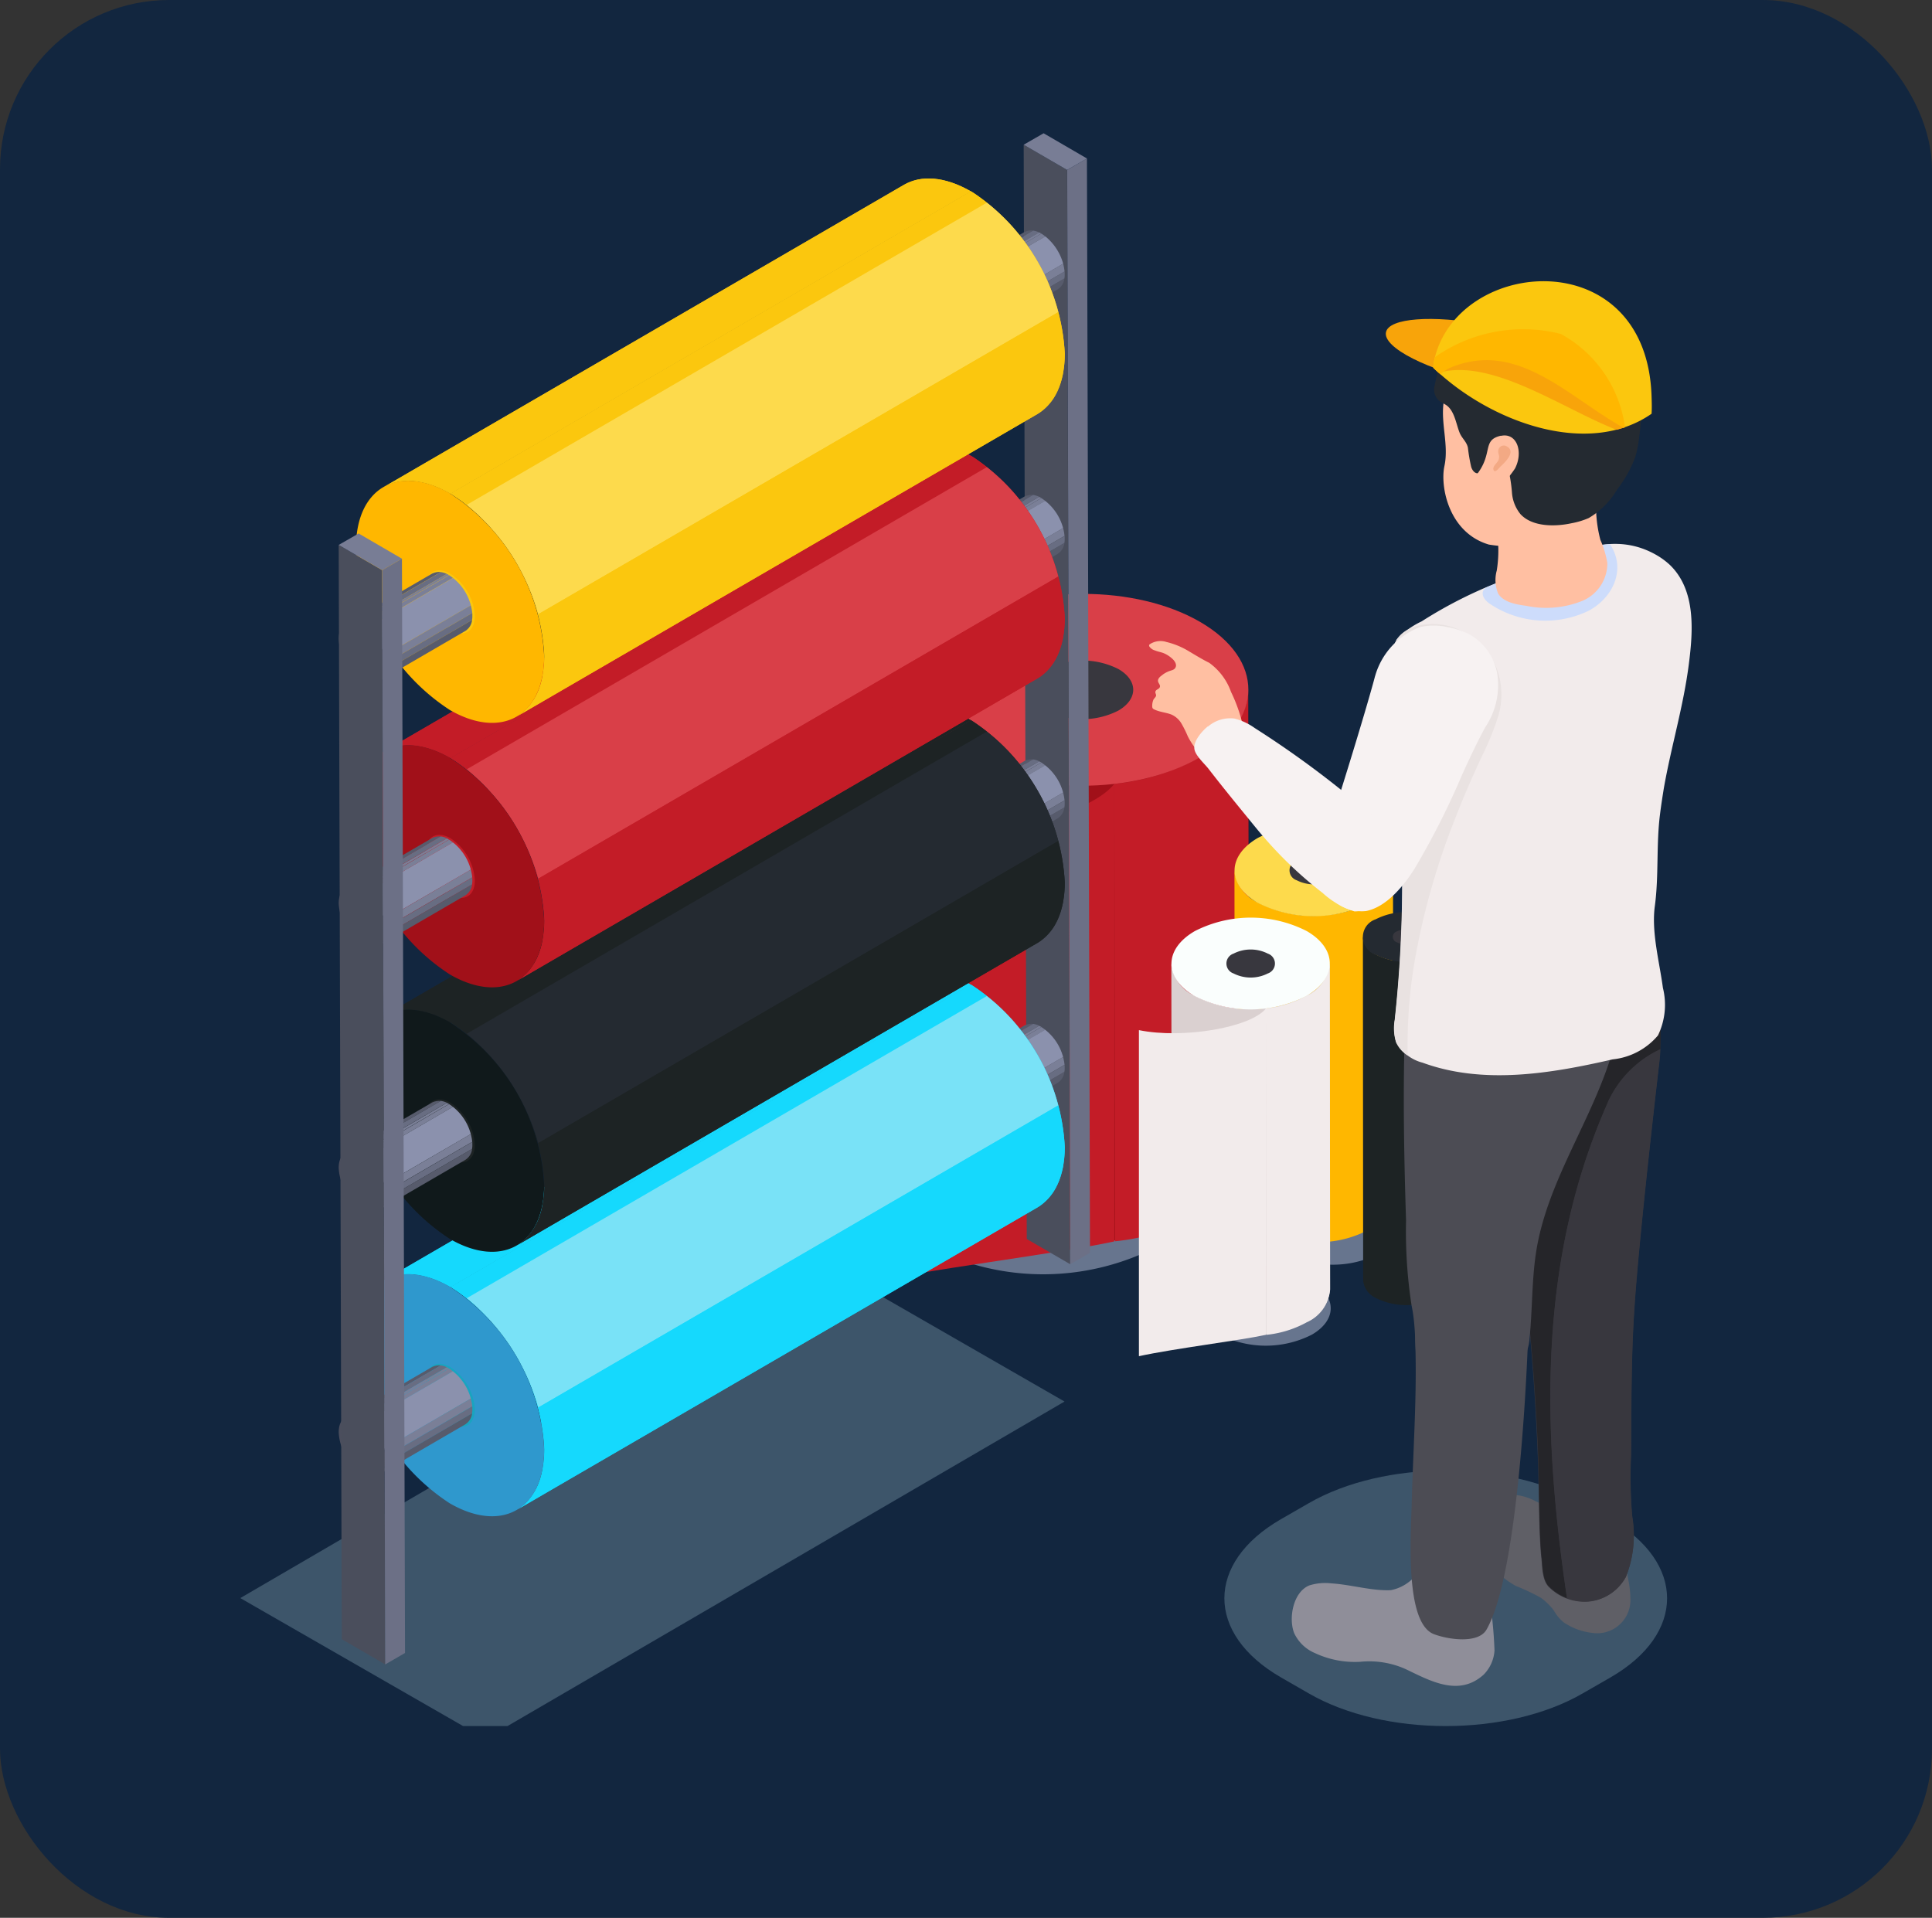 <svg xmlns="http://www.w3.org/2000/svg" xmlns:xlink="http://www.w3.org/1999/xlink" width="137" height="136" viewBox="0 0 137 136">
  <rect x="0" y="0" width="137" height="136" fill="#333333" stroke="none"/>
  <defs>
    <clipPath id="clip-path">
      <path id="Trazado_726709" data-name="Trazado 726709" d="M440.11,76.052l6.152-3.578a1.193,1.193,0,0,1,1.187.113L441.3,76.165A1.172,1.172,0,0,0,440.11,76.052Z" transform="translate(-440.11 -72.363)" fill="none"/>
    </clipPath>
    <clipPath id="clip-path-2">
      <path id="Trazado_726715" data-name="Trazado 726715" d="M445.532,76.575l-6.152,3.578a1.165,1.165,0,0,0,.489-1.065,3.672,3.672,0,0,0-1.658-2.88l6.152-3.578a3.662,3.662,0,0,1,1.658,2.88A1.147,1.147,0,0,1,445.532,76.575Z" transform="translate(-438.21 -72.63)" fill="none"/>
    </clipPath>
    <clipPath id="clip-path-3">
      <path id="Trazado_726721" data-name="Trazado 726721" d="M445.84,90.036l36.906-21.442c1.213-.707,2.9-.6,4.747.463L450.587,90.5C448.729,89.425,447.053,89.329,445.84,90.036Z" transform="translate(-445.84 -68.144)" fill="#15d9fd"/>
    </clipPath>
    <clipPath id="clip-path-4">
      <path id="Trazado_726728" data-name="Trazado 726728" d="M479.819,84.984l-36.906,21.442c1.2-.7,1.937-2.173,1.946-4.285a14.677,14.677,0,0,0-6.65-11.519L475.116,69.18a14.631,14.631,0,0,1,6.65,11.519c0,2.1-.75,3.587-1.946,4.285Z" transform="translate(-438.21 -69.18)" fill="#15d9fd"/>
    </clipPath>
    <clipPath id="clip-path-5">
      <path id="Trazado_726734" data-name="Trazado 726734" d="M488.24,103.8l6.152-3.578a1.193,1.193,0,0,1,1.187.113l-6.152,3.578A1.172,1.172,0,0,0,488.24,103.8Z" transform="translate(-488.24 -100.113)" fill="none"/>
    </clipPath>
    <clipPath id="clip-path-6">
      <path id="Trazado_726740" data-name="Trazado 726740" d="M493.662,104.325l-6.152,3.578a1.165,1.165,0,0,0,.489-1.065,3.672,3.672,0,0,0-1.658-2.88l6.152-3.578a3.662,3.662,0,0,1,1.658,2.88A1.147,1.147,0,0,1,493.662,104.325Z" transform="translate(-486.34 -100.38)" fill="none"/>
    </clipPath>
    <clipPath id="clip-path-7">
      <path id="Trazado_726745" data-name="Trazado 726745" d="M440.11,54.562l6.152-3.578a1.193,1.193,0,0,1,1.187.113L441.3,54.675A1.172,1.172,0,0,0,440.11,54.562Z" transform="translate(-440.11 -50.873)" fill="none"/>
    </clipPath>
    <clipPath id="clip-path-8">
      <path id="Trazado_726751" data-name="Trazado 726751" d="M445.532,55.085l-6.152,3.578a1.165,1.165,0,0,0,.489-1.065,3.672,3.672,0,0,0-1.658-2.88l6.152-3.578a3.662,3.662,0,0,1,1.658,2.88A1.147,1.147,0,0,1,445.532,55.085Z" transform="translate(-438.21 -51.14)" fill="none"/>
    </clipPath>
    <clipPath id="clip-path-9">
      <path id="Trazado_726757" data-name="Trazado 726757" d="M445.84,68.546,482.746,47.1c1.213-.707,2.9-.6,4.747.463L450.587,69.009C448.729,67.935,447.053,67.839,445.84,68.546Z" transform="translate(-445.84 -46.654)" fill="#1d2324"/>
    </clipPath>
    <clipPath id="clip-path-10">
      <path id="Trazado_726764" data-name="Trazado 726764" d="M479.819,63.494,442.914,84.936c1.2-.7,1.937-2.173,1.946-4.285a14.677,14.677,0,0,0-6.65-11.519L475.116,47.69a14.631,14.631,0,0,1,6.65,11.519c0,2.1-.75,3.587-1.946,4.285Z" transform="translate(-438.21 -47.69)" fill="#1d2324"/>
    </clipPath>
    <clipPath id="clip-path-11">
      <path id="Trazado_726770" data-name="Trazado 726770" d="M488.24,82.312l6.152-3.578a1.193,1.193,0,0,1,1.187.113l-6.152,3.578A1.172,1.172,0,0,0,488.24,82.312Z" transform="translate(-488.24 -78.623)" fill="none"/>
    </clipPath>
    <clipPath id="clip-path-12">
      <path id="Trazado_726776" data-name="Trazado 726776" d="M493.662,82.835l-6.152,3.578A1.165,1.165,0,0,0,488,85.348a3.672,3.672,0,0,0-1.658-2.88l6.152-3.578a3.662,3.662,0,0,1,1.658,2.88A1.147,1.147,0,0,1,493.662,82.835Z" transform="translate(-486.34 -78.89)" fill="none"/>
    </clipPath>
    <clipPath id="clip-path-13">
      <path id="Trazado_726781" data-name="Trazado 726781" d="M440.11,33.072l6.152-3.578a1.193,1.193,0,0,1,1.187.113L441.3,33.185a1.172,1.172,0,0,0-1.187-.113Z" transform="translate(-440.11 -29.383)" fill="none"/>
    </clipPath>
    <clipPath id="clip-path-14">
      <path id="Trazado_726787" data-name="Trazado 726787" d="M445.532,33.595l-6.152,3.578a1.165,1.165,0,0,0,.489-1.065,3.672,3.672,0,0,0-1.658-2.88l6.152-3.578a3.662,3.662,0,0,1,1.658,2.88A1.147,1.147,0,0,1,445.532,33.595Z" transform="translate(-438.21 -29.65)" fill="none"/>
    </clipPath>
    <clipPath id="clip-path-15">
      <path id="Trazado_726793" data-name="Trazado 726793" d="M445.84,47.056l36.906-21.442c1.213-.707,2.9-.6,4.747.463L450.587,47.519C448.729,46.445,447.053,46.349,445.84,47.056Z" transform="translate(-445.84 -25.164)" fill="#c31c27"/>
    </clipPath>
    <clipPath id="clip-path-16">
      <path id="Trazado_726800" data-name="Trazado 726800" d="M479.819,42,442.914,63.446c1.2-.7,1.937-2.173,1.946-4.285a14.677,14.677,0,0,0-6.65-11.519L475.116,26.2a14.631,14.631,0,0,1,6.65,11.519c0,2.1-.75,3.587-1.946,4.285Z" transform="translate(-438.21 -26.2)" fill="#c31c27"/>
    </clipPath>
    <clipPath id="clip-path-17">
      <path id="Trazado_726806" data-name="Trazado 726806" d="M488.24,60.822l6.152-3.578a1.193,1.193,0,0,1,1.187.113l-6.152,3.578A1.172,1.172,0,0,0,488.24,60.822Z" transform="translate(-488.24 -57.133)" fill="none"/>
    </clipPath>
    <clipPath id="clip-path-18">
      <path id="Trazado_726812" data-name="Trazado 726812" d="M493.662,61.345l-6.152,3.578A1.165,1.165,0,0,0,488,63.858a3.672,3.672,0,0,0-1.658-2.88l6.152-3.578a3.662,3.662,0,0,1,1.658,2.88A1.147,1.147,0,0,1,493.662,61.345Z" transform="translate(-486.34 -57.4)" fill="none"/>
    </clipPath>
    <clipPath id="clip-path-19">
      <path id="Trazado_726817" data-name="Trazado 726817" d="M440.11,11.582,446.262,8a1.193,1.193,0,0,1,1.187.113L441.3,11.7A1.172,1.172,0,0,0,440.11,11.582Z" transform="translate(-440.11 -7.893)" fill="none"/>
    </clipPath>
    <clipPath id="clip-path-20">
      <path id="Trazado_726823" data-name="Trazado 726823" d="M445.532,12.1l-6.152,3.578a1.165,1.165,0,0,0,.489-1.065,3.672,3.672,0,0,0-1.658-2.88l6.152-3.578a3.662,3.662,0,0,1,1.658,2.88A1.147,1.147,0,0,1,445.532,12.1Z" transform="translate(-438.21 -8.16)" fill="none"/>
    </clipPath>
    <clipPath id="clip-path-21">
      <path id="Trazado_726829" data-name="Trazado 726829" d="M445.84,25.566,482.746,4.124c1.213-.707,2.9-.6,4.747.463L450.587,26.029C448.729,24.955,447.053,24.859,445.84,25.566Z" transform="translate(-445.84 -3.674)" fill="#fbc70e"/>
    </clipPath>
    <clipPath id="clip-path-22">
      <path id="Trazado_726836" data-name="Trazado 726836" d="M479.819,20.514,442.914,41.956c1.2-.7,1.937-2.173,1.946-4.285a14.677,14.677,0,0,0-6.65-11.519L475.116,4.71a14.631,14.631,0,0,1,6.65,11.519C481.766,18.333,481.015,19.816,479.819,20.514Z" transform="translate(-438.21 -4.71)" fill="#fbc70e"/>
    </clipPath>
    <clipPath id="clip-path-23">
      <path id="Trazado_726842" data-name="Trazado 726842" d="M488.24,39.332l6.152-3.578a1.193,1.193,0,0,1,1.187.113l-6.152,3.578A1.172,1.172,0,0,0,488.24,39.332Z" transform="translate(-488.24 -35.643)" fill="none"/>
    </clipPath>
    <clipPath id="clip-path-24">
      <path id="Trazado_726848" data-name="Trazado 726848" d="M493.662,39.855l-6.152,3.578A1.165,1.165,0,0,0,488,42.368a3.672,3.672,0,0,0-1.658-2.88l6.152-3.578a3.662,3.662,0,0,1,1.658,2.88A1.147,1.147,0,0,1,493.662,39.855Z" transform="translate(-486.34 -35.91)" fill="none"/>
    </clipPath>
  </defs>
  <g id="Grupo_1023220" data-name="Grupo 1023220" transform="translate(2450.273 10799)">
    <g id="Grupo_1013832" data-name="Grupo 1013832" transform="translate(-3418.273 -12057)">
      <g id="Grupo_958245" data-name="Grupo 958245">
        <rect id="Rectángulo_340365" data-name="Rectángulo 340365" width="137" height="136" rx="12" transform="translate(968 1258)" fill="#12263f"/>
      </g>
    </g>
    <g id="Grupo_1014090" data-name="Grupo 1014090" transform="translate(-3575 -12108)">
      <g id="Grupo_1013905" data-name="Grupo 1013905" transform="translate(1184.924 1351.115)">
        <path id="Trazado_727147" data-name="Trazado 727147" d="M330.569,153.571c-4.409,2.548-4.409,6.676,0,9.215a17.63,17.63,0,0,0,15.966,0c4.409-2.548,4.409-6.676,0-9.215A17.63,17.63,0,0,0,330.569,153.571Z" transform="translate(-324.779 -116.447)" fill="#bcc5df" opacity="0.5"/>
        <g id="Grupo_1011266" data-name="Grupo 1011266" transform="translate(0 0)">
          <g id="Grupo_1011265" data-name="Grupo 1011265" transform="translate(4.823)">
            <path id="Trazado_727148" data-name="Trazado 727148" d="M323.27,117.266l.05,32.436c0,1.729,1.142,3.458,3.416,4.773,4.575,2.655,12,2.655,16.611,0,2.316-1.34,3.474-3.094,3.466-4.848l-.05-32.428c0,1.745-1.158,3.5-3.466,4.831a15.594,15.594,0,0,1-5.815,1.836c-.116.017-.24.025-.356.041a17.784,17.784,0,0,1-10.431-1.878c-2.275-1.324-3.408-3.044-3.416-4.781Z" transform="translate(-323.27 -110.493)" fill="#a11019"/>
            <g id="Grupo_1011264" data-name="Grupo 1011264" transform="translate(0.001)">
              <g id="Grupo_1011263" data-name="Grupo 1011263" transform="translate(13.996 6.765)">
                <path id="Trazado_727149" data-name="Trazado 727149" d="M323.28,123.979l.05,32.436a15.872,15.872,0,0,0,6.022-1.861c2.316-1.34,3.474-3.094,3.466-4.848l-.05-32.436c0,1.754-1.15,3.507-3.466,4.848a15.63,15.63,0,0,1-6.022,1.861Z" transform="translate(-323.28 -117.27)" fill="#c31c27"/>
              </g>
              <path id="Trazado_727150" data-name="Trazado 727150" d="M326.8,111.084c-4.6,2.655-4.624,6.965-.05,9.621s12,2.655,16.611,0,4.624-6.965.058-9.621-12-2.655-16.611,0Z" transform="translate(-323.33 -109.092)" fill="#d93f48"/>
              <path id="Trazado_727151" data-name="Trazado 727151" d="M334.249,115.413c-1.406.811-1.415,2.134-.017,2.945a5.608,5.608,0,0,0,5.079,0c1.406-.811,1.415-2.134.017-2.945A5.608,5.608,0,0,0,334.249,115.413Z" transform="translate(-325.034 -110.079)" fill="#38373e"/>
            </g>
          </g>
          <path id="Trazado_727152" data-name="Trazado 727152" d="M353.63,125.38v32.444c-3.863.852-13.476,2.018-18.82,3.16V128.573c6.527,1.34,16.561-.372,18.82-3.193Z" transform="translate(-334.81 -111.906)" fill="#c31c27"/>
        </g>
        <g id="Grupo_1011277" data-name="Grupo 1011277" transform="translate(20.565 16.348)">
          <path id="Trazado_727153" data-name="Trazado 727153" d="M311.859,160.958c-1.8,1.034-1.8,2.722,0,3.756a7.219,7.219,0,0,0,6.51,0c1.8-1.034,1.8-2.722,0-3.756A7.219,7.219,0,0,0,311.859,160.958Z" transform="translate(-301.361 -134.267)" fill="#bcc5df" opacity="0.5"/>
          <path id="Trazado_727154" data-name="Trazado 727154" d="M317.609,167.9c-1.8,1.034-1.8,2.722,0,3.756a7.219,7.219,0,0,0,6.51,0c1.8-1.034,1.8-2.722,0-3.756A7.219,7.219,0,0,0,317.609,167.9Z" transform="translate(-311.868 -135.466)" fill="#bcc5df" opacity="0.5"/>
          <g id="Grupo_1011269" data-name="Grupo 1011269" transform="translate(6.775)">
            <path id="Trazado_727155" data-name="Trazado 727155" d="M310.91,132.765l.025,23.138a2.781,2.781,0,0,0,1.63,2.283,8.729,8.729,0,0,0,7.941,0,2.792,2.792,0,0,0,1.654-2.316l-.025-23.129a2.814,2.814,0,0,1-1.654,2.308,7.463,7.463,0,0,1-2.78.877c-.058,0-.116.017-.174.017a8.491,8.491,0,0,1-4.988-.9,2.781,2.781,0,0,1-1.63-2.283Z" transform="translate(-310.91 -129.526)" fill="#ffb700"/>
            <g id="Grupo_1011268" data-name="Grupo 1011268" transform="translate(0.006)">
              <g id="Grupo_1011267" data-name="Grupo 1011267" transform="translate(6.694 3.239)">
                <path id="Trazado_727156" data-name="Trazado 727156" d="M310.9,135.98l.025,23.138a7.487,7.487,0,0,0,2.879-.893,2.792,2.792,0,0,0,1.654-2.316l-.025-23.138a2.825,2.825,0,0,1-1.654,2.316,7.631,7.631,0,0,1-2.879.893Z" transform="translate(-310.9 -132.77)" fill="#ffb700"/>
              </g>
              <path id="Trazado_727157" data-name="Trazado 727157" d="M312.584,129.81c-2.2,1.274-2.209,3.334-.025,4.6a8.729,8.729,0,0,0,7.941,0c2.2-1.274,2.209-3.334.025-4.6A8.729,8.729,0,0,0,312.584,129.81Z" transform="translate(-310.927 -128.855)" fill="#fdda4c"/>
              <path id="Trazado_727158" data-name="Trazado 727158" d="M316.134,131.879a.742.742,0,0,0,0,1.406,2.681,2.681,0,0,0,2.432,0,.742.742,0,0,0,0-1.406A2.681,2.681,0,0,0,316.134,131.879Z" transform="translate(-311.731 -129.327)" fill="#38373e"/>
            </g>
          </g>
          <g id="Grupo_1011272" data-name="Grupo 1011272" transform="translate(15.883 6.215)">
            <path id="Trazado_727159" data-name="Trazado 727159" d="M306.11,138.478l.017,24.37a1.525,1.525,0,0,0,.885,1.241,4.766,4.766,0,0,0,4.31,0,1.525,1.525,0,0,0,.9-1.257l-.017-24.362a1.525,1.525,0,0,1-.9,1.257,4.182,4.182,0,0,1-1.506.48.34.34,0,0,0-.091.008,4.6,4.6,0,0,1-2.705-.488,1.515,1.515,0,0,1-.885-1.241Z" transform="translate(-306.11 -136.731)" fill="#1d2324"/>
            <g id="Grupo_1011271" data-name="Grupo 1011271" transform="translate(0.003)">
              <g id="Grupo_1011270" data-name="Grupo 1011270" transform="translate(3.637 1.756)">
                <path id="Trazado_727160" data-name="Trazado 727160" d="M306.1,140.227l.017,24.37a4.122,4.122,0,0,0,1.563-.48,1.525,1.525,0,0,0,.9-1.257l-.017-24.37a1.525,1.525,0,0,1-.9,1.257,4.122,4.122,0,0,1-1.564.48Z" transform="translate(-306.1 -138.49)" fill="#1d2324"/>
              </g>
              <path id="Trazado_727161" data-name="Trazado 727161" d="M307.032,136.882a1.321,1.321,0,0,0-.017,2.5,4.766,4.766,0,0,0,4.31,0,1.321,1.321,0,0,0,.017-2.5A4.766,4.766,0,0,0,307.032,136.882Z" transform="translate(-306.134 -136.367)" fill="#242a31"/>
              <path id="Trazado_727162" data-name="Trazado 727162" d="M308.953,138a.4.4,0,0,0,0,.761,1.421,1.421,0,0,0,1.315,0,.4.4,0,0,0,0-.761A1.472,1.472,0,0,0,308.953,138Z" transform="translate(-306.557 -136.622)" fill="#38373e"/>
            </g>
          </g>
          <g id="Grupo_1011276" data-name="Grupo 1011276" transform="translate(0 6.61)">
            <g id="Grupo_1011275" data-name="Grupo 1011275" transform="translate(2.3)">
              <path id="Trazado_727163" data-name="Trazado 727163" d="M316.32,140.765l.025,23.138a2.781,2.781,0,0,0,1.63,2.283,8.729,8.729,0,0,0,7.941,0,2.792,2.792,0,0,0,1.655-2.316l-.025-23.129a2.814,2.814,0,0,1-1.654,2.308,7.463,7.463,0,0,1-2.78.877c-.058,0-.116.017-.174.017a8.491,8.491,0,0,1-4.988-.9,2.781,2.781,0,0,1-1.63-2.283Z" transform="translate(-316.32 -137.518)" fill="#dad0d0"/>
              <g id="Grupo_1011274" data-name="Grupo 1011274" transform="translate(0.006)">
                <g id="Grupo_1011273" data-name="Grupo 1011273" transform="translate(6.694 3.239)">
                  <path id="Trazado_727164" data-name="Trazado 727164" d="M316.31,143.97l.025,23.138a7.486,7.486,0,0,0,2.879-.893,2.792,2.792,0,0,0,1.655-2.316l-.025-23.138a2.825,2.825,0,0,1-1.655,2.316,7.631,7.631,0,0,1-2.879.893Z" transform="translate(-316.31 -140.76)" fill="#f2ebeb"/>
                </g>
                <path id="Trazado_727165" data-name="Trazado 727165" d="M317.994,137.8c-2.2,1.274-2.209,3.334-.025,4.6a8.729,8.729,0,0,0,7.941,0c2.2-1.274,2.209-3.334.025-4.6A8.729,8.729,0,0,0,317.994,137.8Z" transform="translate(-316.337 -136.845)" fill="#fafefd"/>
                <path id="Trazado_727166" data-name="Trazado 727166" d="M321.544,139.869a.742.742,0,0,0,0,1.406,2.681,2.681,0,0,0,2.432,0,.742.742,0,0,0,0-1.406A2.682,2.682,0,0,0,321.544,139.869Z" transform="translate(-317.141 -137.317)" fill="#38373e"/>
              </g>
            </g>
            <path id="Trazado_727167" data-name="Trazado 727167" d="M330.82,144.64v23.138c-1.853.405-6.444.96-9,1.514V146.17C324.939,146.807,329.745,145.988,330.82,144.64Z" transform="translate(-321.82 -138.192)" fill="#f2ebeb"/>
          </g>
        </g>
      </g>
      <g id="man" transform="translate(1206.209 1328.942)">
        <path id="Trazado_727360" data-name="Trazado 727360" d="M716.255,117.192l1.983,1.141c5.34,3.085,14.077,3.085,19.417,0l1.983-1.141c5.34-3.085,5.34-8.127,0-11.212l-1.983-1.141c-5.34-3.085-14.077-3.085-19.417,0l-1.983,1.141C710.915,109.064,710.915,114.107,716.255,117.192Z" transform="translate(-706.91 -18.186)" fill="#a1c2d1" opacity="0.3"/>
        <g id="Grupo_1011400" data-name="Grupo 1011400" transform="translate(0 1.922)">
          <path id="Trazado_727361" data-name="Trazado 727361" d="M730.017,111.011v-.363a7.924,7.924,0,0,0-.855-3.448,2.638,2.638,0,0,0-.713-1.167c-.817-.648-2.126-.078-2.644.83-.246.428-.376.894-.6,1.335a3.06,3.06,0,0,1-2.242,1.854c-1.348.065-2.852-.4-4.213-.48a3.75,3.75,0,0,0-1.568.143c-1.154.467-1.491,2.333-1.076,3.383a2.835,2.835,0,0,0,1.465,1.413,6.7,6.7,0,0,0,3.215.622,6.307,6.307,0,0,1,3.2.506c1.75.83,3.785,2.009,5.561.4a2.679,2.679,0,0,0,.765-1.711,32.349,32.349,0,0,0-.3-3.344Z" transform="translate(-705.817 -19.151)" fill="#8f8e99"/>
          <g id="man-2" data-name="man" transform="translate(22.965 84.15)">
            <path id="Trazado_727362" data-name="Trazado 727362" d="M736.7,109.005c-.143-.428-.441-.311-.778-.4a3.109,3.109,0,0,1-1.128-.7c-.415-.363-.765-.791-1.141-1.18a11.577,11.577,0,0,0-3.448-2.463,3.767,3.767,0,0,0-1.244-.389,4.542,4.542,0,0,0-2.359.661c-.726.35-.726.817-.752,1.53a3.9,3.9,0,0,0,.078,1.024,4.049,4.049,0,0,0,1.115,1.724,7.049,7.049,0,0,0,1.841,1.5,15.683,15.683,0,0,1,1.763.83,4.425,4.425,0,0,1,.933.907,3.1,3.1,0,0,0,.661.817,4.452,4.452,0,0,0,2.074.778,2.355,2.355,0,0,0,2.7-2.268,7.408,7.408,0,0,0-.169-1.594c-.065-.337-.078-.583-.143-.778Z" transform="translate(-725.847 -103.862)" fill="#5f5f66"/>
          </g>
          <path id="Trazado_727363" data-name="Trazado 727363" d="M726.075,80.536a2.049,2.049,0,0,1,1.348-.583c2.178-.389,4.291-1.244,6.429-1.763a13.762,13.762,0,0,1,2.891-.415l2.113-1.905a22.2,22.2,0,0,1,.207,5.561c-.467,4.018-1.517,13.312-1.789,17.745-.207,3.383-.195,6.766-.22,10.149a34.851,34.851,0,0,0,.078,4.355,7.794,7.794,0,0,1-.441,4.29,3.356,3.356,0,0,1-2.541,1.737,3.583,3.583,0,0,1-2.917-1.024c-.48-.48-.467-1.413-.531-2.048-.065-.57-.091-1.154-.117-1.737-.065-1.672-.065-3.344-.117-5.016q-.1-2.644-.272-5.289c-.078-1.154-.168-2.32-.272-3.474-.052-.635-.117-1.27-.182-1.918a6.8,6.8,0,0,0-.207-2.074,20.027,20.027,0,0,1-2.217-5.418c-.233-1.711-.22-3.435-.4-5.146-.156-1.568-.739-3.007-1.011-4.55a1.866,1.866,0,0,1,.156-1.452Z" transform="translate(-702.885 -28.004)" fill="#38373e"/>
          <path id="Trazado_727364" data-name="Trazado 727364" d="M735.414,84.308a7.627,7.627,0,0,1,3.72-3.746,23.707,23.707,0,0,0-.272-4.692l-2.113,1.905a13.762,13.762,0,0,0-2.891.415c-2.139.518-4.265,1.387-6.429,1.763a2.049,2.049,0,0,0-1.348.583,1.866,1.866,0,0,0-.156,1.452c.272,1.542.855,2.994,1.011,4.55.182,1.711.169,3.435.4,5.146a20.456,20.456,0,0,0,2.217,5.418,6.8,6.8,0,0,1,.207,2.074c.065.635.117,1.27.181,1.918.1,1.154.194,2.307.272,3.474.117,1.763.22,3.526.272,5.289.052,1.672.052,3.344.117,5.016.026.583.052,1.154.117,1.737.078.635.052,1.581.531,2.048a3.682,3.682,0,0,0,1.27.817c-1.763-11.925-2.087-23.941,2.9-35.166Z" transform="translate(-702.88 -28.004)" fill="#252529"/>
          <path id="Trazado_727365" data-name="Trazado 727365" d="M734.164,83.242c-4.99,11.225-4.679,23.241-2.9,35.166a3.551,3.551,0,0,0,1.646.207,3.357,3.357,0,0,0,2.541-1.737,8.042,8.042,0,0,0,.441-4.29,32.49,32.49,0,0,1-.078-4.355c.026-3.383,0-6.766.22-10.149.272-4.433,1.322-13.714,1.789-17.745.039-.285.052-.57.065-.868a7.627,7.627,0,0,0-3.72,3.746Z" transform="translate(-701.629 -26.937)" fill="#38373e"/>
          <path id="Trazado_727366" data-name="Trazado 727366" d="M722.79,97.273v.22c.065,3.5-.181,6.987-.272,10.486-.052,2.32-.519,8.581,1.581,9.372,1.037.389,3.137.687,3.72-.324,2.152-3.746,2.8-16.838,2.942-20.532.039-.933-.065-.583,0-1.517a8.315,8.315,0,0,0,.13-2.528c-.4-1.387-2.229-.6-3.124-.285-1.3.454-2.929.674-4.044,1.53s-.972,2.294-.933,3.578Z" transform="translate(-703.892 -23.327)" fill="#4c4c54"/>
          <path id="Trazado_727367" data-name="Trazado 727367" d="M722.641,77.517c1.18-1.063,4.8.233,6.157.324,1.257.078,2.515.091,3.785.078a8.483,8.483,0,0,0,1.815-.026c.467-.117.843-.48,1.335-.6.389-.091,1.465-.894,1.776-.635.467.389-.182,1.944-.311,2.528-1.154,5.263-4.628,9.683-5.651,14.945-.428,2.217-.337,4.5-.57,6.74a2.959,2.959,0,0,1-.169.817,2.5,2.5,0,0,1-.985,1.024,8.825,8.825,0,0,1-5.2,1.439c-.48-.026-1.1-.246-1.542,0-.272-1.88-.078-3.811-.467-5.664a34.56,34.56,0,0,1-.389-6.027c-.143-4.368-.22-8.749-.1-13.118a3.132,3.132,0,0,1,.324-1.581.849.849,0,0,1,.195-.233Z" transform="translate(-704.002 -27.784)" fill="#4c4c54"/>
          <g id="Grupo_1011399" data-name="Grupo 1011399">
            <path id="Trazado_727368" data-name="Trazado 727368" d="M720.922,61.247c-.039.506.039,1.478.531,1.8.4.272,1.283.169,1.737.207,1.439.13,2.865.22,4.3.324.648.039,1.3.078,1.957.1a28.322,28.322,0,0,0,5.651-.376,5.842,5.842,0,0,0,2.489-.778,2.153,2.153,0,0,0,.531-2.009,3.818,3.818,0,0,0-2.139-3.228,7.482,7.482,0,0,0-3.889-.13,70.03,70.03,0,0,0-8.84,1.711,4.159,4.159,0,0,0-1.465.6,2.41,2.41,0,0,0-.855,1.776Z" transform="translate(-704.344 -33.602)" fill="#fff"/>
            <path id="Trazado_727369" data-name="Trazado 727369" d="M714.9,63.98c-.026-.181-.026-.35-.052-.531a11.016,11.016,0,0,0-.907-2.7,4.316,4.316,0,0,0-1.543-2.061c-.492-.246-.959-.531-1.439-.817a5.536,5.536,0,0,0-1.594-.661,1.381,1.381,0,0,0-1.18.156c-.026.026-.052.039-.052.078a.165.165,0,0,0,.013.078.7.7,0,0,0,.4.285c.207.091.441.117.648.207a2.1,2.1,0,0,1,.6.4c.143.13.311.376.22.583-.078.181-.246.207-.4.259a1.818,1.818,0,0,0-.6.337c-.143.1-.285.259-.246.415.026.13.169.246.13.389-.065.194-.311.156-.324.376,0,.078.065.156.052.246s-.13.181-.182.272a1.093,1.093,0,0,0-.091.454.329.329,0,0,0,.026.156.283.283,0,0,0,.117.091c.4.194.817.207,1.218.363a1.556,1.556,0,0,1,.726.661,8.159,8.159,0,0,1,.441.894,5.281,5.281,0,0,0,.674,1.011c.22.259.713.752.8.894l2.554-1.828Z" transform="translate(-708.13 -33.547)" fill="#ffbfa2"/>
            <path id="Trazado_727370" data-name="Trazado 727370" d="M721.31,61.137v-.143a4.445,4.445,0,0,1,.48-2.385,5.614,5.614,0,0,1,1.763-1.283,31.328,31.328,0,0,1,6.274-3.085c3.344-1.205,6.766-3.655,10.331-1.646a5.191,5.191,0,0,1,1.011.739c1.841,1.789,1.633,4.679,1.335,7-.376,2.981-1.257,5.872-1.776,8.827-.1.622-.195,1.231-.272,1.854-.272,2.152-.078,4.355-.363,6.481-.259,1.854.324,3.966.57,5.82a4.984,4.984,0,0,1-.35,3.37,4.851,4.851,0,0,1-3.215,1.7c-4.446,1.024-9.2,1.8-13.481.233a2.967,2.967,0,0,1-1.867-1.452,3.418,3.418,0,0,1-.091-1.581,90.382,90.382,0,0,0,.156-18.056,58.666,58.666,0,0,1-.492-6.39Z" transform="translate(-704.226 -35.125)" fill="#f2ebeb"/>
            <path id="Trazado_727371" data-name="Trazado 727371" d="M728.855,63.13a5.331,5.331,0,0,0-.078-4.018,5.16,5.16,0,0,0-3.189-2.722c-1.218-.35-3.033-.233-3.8.92a4.569,4.569,0,0,0-.48,2.385v.143a52.827,52.827,0,0,0,.492,6.39,91.358,91.358,0,0,1-.155,18.056,3.416,3.416,0,0,0,.091,1.581,2.089,2.089,0,0,0,.83.946,35.238,35.238,0,0,1,.583-7.194,51.549,51.549,0,0,1,2.735-9.488c.6-1.555,1.257-3.072,1.97-4.589a21.583,21.583,0,0,0,1.011-2.411Z" transform="translate(-704.227 -33.826)" fill="#e9e2e1"/>
            <path id="Trazado_727372" data-name="Trazado 727372" d="M726.6,54.935c.609-.259,1.257-.518,1.711-.687,2.32-.843,4.679-2.281,7.1-2.4,1.167,1.763.22,3.772-1.491,4.705a7.058,7.058,0,0,1-7.051-.493c-.415-.285-.713-.778-.272-1.128Z" transform="translate(-702.724 -35.119)" fill="#cddcfb"/>
            <path id="Trazado_727373" data-name="Trazado 727373" d="M721.442,59.9a5.234,5.234,0,0,1,3.214-3.5,4.5,4.5,0,0,1,1.905,0,5.94,5.94,0,0,1,1.478.467,4.02,4.02,0,0,1,2.061,2.787,5.354,5.354,0,0,1-.83,3.837c-.6,1.1-1.128,2.229-1.646,3.37a55.763,55.763,0,0,1-3.383,6.688c-.791,1.244-2,2.709-3.435,2.994a2.99,2.99,0,0,1-2.567-1.011,2.539,2.539,0,0,1-.519-3.409c2.891-9.035,3.785-12.431,3.72-12.236Z" transform="translate(-705.42 -33.8)" fill="#f7f2f2"/>
            <path id="Trazado_727374" data-name="Trazado 727374" d="M711.571,61.941c-.389.311-1.05,1.037-.959,1.62.078.48.752,1.063,1.024,1.426.881,1.141,1.789,2.255,2.7,3.37.415.506.817,1.011,1.244,1.5a28.6,28.6,0,0,0,4.122,3.9,6.025,6.025,0,0,0,2.255,1.309,2.141,2.141,0,0,0,1.828-.972,3.824,3.824,0,0,0,.907-3.772,7.559,7.559,0,0,0-2.541-2.942,68.966,68.966,0,0,0-7.259-5.314,4.3,4.3,0,0,0-1.439-.674,2.408,2.408,0,0,0-1.88.57Z" transform="translate(-707.397 -32.3)" fill="#f7f2f2"/>
            <path id="Trazado_727375" data-name="Trazado 727375" d="M727.317,52.346c-.13-.881-.8-.674-.454-1.478a4.317,4.317,0,0,1,1.309-1.763,3.063,3.063,0,0,1,2.061-.674c.259.013.428.156.674.156a14.044,14.044,0,0,1,2.087-.026c.687.1,1.335.156,1.335.933a9.409,9.409,0,0,0,.285,3.059,6.855,6.855,0,0,1,.493,1.646,2.892,2.892,0,0,1-1.75,2.67,6.892,6.892,0,0,1-3.992.363c-.674-.091-1.607-.233-2-.868a2.51,2.51,0,0,1-.1-1.633,9.087,9.087,0,0,0,.065-2.372Z" transform="translate(-702.611 -36.133)" fill="#ffbfa2"/>
            <g id="Grupo_1011398" data-name="Grupo 1011398" transform="translate(20.206)">
              <path id="Trazado_727376" data-name="Trazado 727376" d="M725.1,43.2a3.555,3.555,0,0,0-.843,1.763c-.22,1.5.376,3.046.052,4.537-.311,1.439.3,4.718,3.15,5.561a10.214,10.214,0,0,0,5.2-.506,7.258,7.258,0,0,0,2.761-2.929c5.95-9.436-6.287-13.325-10.318-8.412Z" transform="translate(-723.573 -38.308)" fill="#ffbfa2"/>
              <path id="Trazado_727377" data-name="Trazado 727377" d="M737.3,41.985a3.471,3.471,0,0,0-1.076-.752.973.973,0,0,1-.363-.233,1.482,1.482,0,0,1-.156-.285,2.321,2.321,0,0,0-1.024-.972,8.436,8.436,0,0,0-5.3-.661,6.878,6.878,0,0,0-1.776.454,6,6,0,0,0-1.724,1.18A6.884,6.884,0,0,0,724.1,43.1a11.614,11.614,0,0,0-.337,1.322,1.048,1.048,0,0,0,.35,1.1c.143.1.311.181.454.272.609.4.713,1.348.972,1.983.169.4.493.622.583,1.05a11.957,11.957,0,0,0,.233,1.361c.065.207.207.428.428.454a.467.467,0,0,0,.259-.078,1.185,1.185,0,0,0,.467-.739,3.262,3.262,0,0,1,.3-.843.2.2,0,0,1,.091-.091h.1a.977.977,0,0,1,.648.544,3.919,3.919,0,0,1,.363,1.011,10.837,10.837,0,0,1,.233,1.542,2.731,2.731,0,0,0,.609,1.555c.868.933,2.528.881,3.642.635a5.506,5.506,0,0,0,1.193-.363A5.668,5.668,0,0,0,736.7,51.8a8.886,8.886,0,0,0,1.283-2.294,7.992,7.992,0,0,0,.285-1.452c.272-2,.48-4.537-.972-6.04Z" transform="translate(-723.719 -38.942)" fill="#242a31"/>
              <path id="Trazado_727378" data-name="Trazado 727378" d="M727.829,45.927c1.115-.246,1.607,1.115,1,2.307a6.42,6.42,0,0,1-.791.985c-1.763,2.022-2.553.233-2-.454,1.3-1.581.389-2.541,1.8-2.852Z" transform="translate(-723.083 -36.882)" fill="#ffbfa2"/>
              <path id="Trazado_727379" data-name="Trazado 727379" d="M727.478,47.943c.117-.143,1.283-1.089.337-1.478a.4.4,0,0,0-.505.4c0,.143.065.272.065.4a.758.758,0,0,1-.052.233c-.091.207-.454.441-.337.7.1.233.428-.194.493-.272Z" transform="translate(-722.758 -36.721)" fill="#f3a984"/>
            </g>
          </g>
        </g>
        <g id="Grupo_1011401" data-name="Grupo 1011401" transform="translate(16.787)">
          <path id="Trazado_727380" data-name="Trazado 727380" d="M728.144,39.921c-3.759-.687-6.844-.467-7.051.544-.233,1.089,2.955,2.709,7.129,3.6.22.052.441.091.648.13l-.726-4.278Z" transform="translate(-721.081 -36.848)" fill="#f8a40a"/>
          <path id="Trazado_727381" data-name="Trazado 727381" d="M739.157,46.858c.026-.4.013-.8,0-1.205-.324-11.018-13.766-9.929-15.412-2.605a2.6,2.6,0,0,0-.065.544C727.646,47.428,734.633,50.007,739.157,46.858Z" transform="translate(-720.311 -37.46)" fill="#fbc70e"/>
          <path id="Trazado_727382" data-name="Trazado 727382" d="M723.706,42.145a1.937,1.937,0,0,1-.026.272c.117.117.246.233.376.35,3.772-1.076,8.814,2.567,12.625,4.044.182-.052.35-.1.531-.156-1.374-5.859-8.633-5.742-13.494-4.5Z" transform="translate(-720.311 -36.272)" fill="#f8a40a"/>
          <path id="Trazado_727383" data-name="Trazado 727383" d="M732.7,40.421a10.884,10.884,0,0,0-8.9,1.646c-.013.078-.039.143-.052.22a2.594,2.594,0,0,0-.065.544l.506.467a3.06,3.06,0,0,1,.583-.428c4.835-2.113,8.477,2.048,12.4,4.213.039,0,.065-.026.1-.039a8.9,8.9,0,0,0-4.563-6.624Z" transform="translate(-720.311 -36.688)" fill="#ffb700"/>
        </g>
      </g>
      <g id="Grupo_1011115" data-name="Grupo 1011115" transform="translate(1141.771 1318.451)">
        <g id="Grupo_1011024" data-name="Grupo 1011024" transform="translate(0 79.938)" opacity="0.3">
          <path id="Trazado_726702" data-name="Trazado 726702" d="M454.025,124.614l-15.8-9.076L479.29,91.6l17.384,10-39.5,23.013Z" transform="translate(-438.23 -91.6)" fill="#a1c2d1"/>
        </g>
        <g id="Grupo_1011025" data-name="Grupo 1011025" transform="translate(55.546)">
          <path id="Trazado_726703" data-name="Trazado 726703" d="M441.069,80.318l-3.081-1.789L437.77.93l3.081,1.789Z" transform="translate(-437.77 -0.118)" fill="#4a4e5c"/>
          <path id="Trazado_726704" data-name="Trazado 726704" d="M437.565,2.05l.218,77.6-1.4.812-.218-77.6Z" transform="translate(-433.079 -0.261)" fill="#6c7086"/>
          <path id="Trazado_726705" data-name="Trazado 726705" d="M439.491,2.6,436.41.812,437.824,0,440.9,1.789Z" transform="translate(-436.41)" fill="#787d95"/>
        </g>
        <g id="Grupo_1011047" data-name="Grupo 1011047" transform="translate(6.973 59.468)">
          <g id="Grupo_1011032" data-name="Grupo 1011032" transform="translate(42.002 3.681)">
            <g id="Grupo_1011028" data-name="Grupo 1011028" transform="translate(0.489)">
              <g id="Grupo_1011027" data-name="Grupo 1011027" clip-path="url(#clip-path)">
                <g id="Grupo_1011026" data-name="Grupo 1011026" transform="translate(0 0.002)">
                  <path id="Trazado_726706" data-name="Trazado 726706" d="M440.78,76.052l6.152-3.578a.917.917,0,0,1,.6-.1l-6.152,3.578a.916.916,0,0,0-.6.1Z" transform="translate(-440.78 -72.365)" fill="#575b6c"/>
                  <path id="Trazado_726707" data-name="Trazado 726707" d="M440.29,75.948l6.152-3.578a1.487,1.487,0,0,1,.428.131l-6.152,3.578a1.41,1.41,0,0,0-.428-.131Z" transform="translate(-439.688 -72.365)" fill="#686d82"/>
                  <path id="Trazado_726708" data-name="Trazado 726708" d="M440.11,76.108l6.152-3.578.157.079-6.152,3.578a1.321,1.321,0,0,0-.157-.079Z" transform="translate(-439.08 -72.386)" fill="#7a7f97"/>
                </g>
              </g>
            </g>
            <g id="Grupo_1011031" data-name="Grupo 1011031" transform="translate(1.676 0.233)">
              <g id="Grupo_1011030" data-name="Grupo 1011030" clip-path="url(#clip-path-2)">
                <g id="Grupo_1011029" data-name="Grupo 1011029" transform="translate(0 -0.009)">
                  <path id="Trazado_726710" data-name="Trazado 726710" d="M439.78,76.2l6.152-3.578a2.75,2.75,0,0,1,.288.192l-6.152,3.578a2.756,2.756,0,0,0-.288-.192Z" transform="translate(-439.78 -72.62)" fill="#7a7f97"/>
                  <path id="Trazado_726711" data-name="Trazado 726711" d="M438.34,76.418l6.152-3.578a3.816,3.816,0,0,1,1.265,1.937l-6.152,3.578a3.816,3.816,0,0,0-1.265-1.937Z" transform="translate(-438.061 -72.648)" fill="#8b91ad"/>
                  <path id="Trazado_726712" data-name="Trazado 726712" d="M438.23,78.638l6.152-3.578a2.507,2.507,0,0,1,.1.55l-6.152,3.578a4.035,4.035,0,0,0-.1-.55Z" transform="translate(-436.685 -72.931)" fill="#7a7f97"/>
                  <path id="Trazado_726713" data-name="Trazado 726713" d="M438.246,79.278,444.4,75.7v.2a1.171,1.171,0,0,1-.026.305l-6.152,3.578a1.663,1.663,0,0,0,.026-.305v-.2Z" transform="translate(-436.597 -73.012)" fill="#686d82"/>
                  <path id="Trazado_726714" data-name="Trazado 726714" d="M438.7,79.848l6.152-3.578a1.048,1.048,0,0,1-.462.768l-6.152,3.578a1.048,1.048,0,0,0,.463-.768Z" transform="translate(-437.071 -73.085)" fill="#575b6c"/>
                </g>
              </g>
            </g>
            <path id="Trazado_726716" data-name="Trazado 726716" d="M446.936,76.685a3.662,3.662,0,0,1,1.658,2.88c0,1.056-.75,1.484-1.676.951a3.662,3.662,0,0,1-1.658-2.88c0-1.065.751-1.492,1.676-.96Z" transform="translate(-445.26 -72.883)" fill="#4b4e5d"/>
          </g>
          <g id="Grupo_1011039" data-name="Grupo 1011039" transform="translate(1.23)">
            <g id="Grupo_1011035" data-name="Grupo 1011035" transform="translate(1.946)">
              <path id="Trazado_726717" data-name="Trazado 726717" d="M445.84,90.036l36.906-21.442c1.213-.707,2.9-.6,4.747.463L450.587,90.5C448.729,89.425,447.053,89.329,445.84,90.036Z" transform="translate(-445.84 -68.144)" fill="#15d9fd"/>
              <g id="Grupo_1011034" data-name="Grupo 1011034" clip-path="url(#clip-path-3)">
                <g id="Grupo_1011033" data-name="Grupo 1011033" transform="translate(0 -0.003)">
                  <path id="Trazado_726718" data-name="Trazado 726718" d="M448.5,90.036l36.906-21.442a3.665,3.665,0,0,1,2.426-.4L450.926,89.634a3.623,3.623,0,0,0-2.426.4Z" transform="translate(-448.5 -68.141)" fill="#15d9fd"/>
                  <path id="Trazado_726719" data-name="Trazado 726719" d="M446.54,89.642,483.446,68.2a6.13,6.13,0,0,1,1.71.541L448.25,90.183a6.434,6.434,0,0,0-1.71-.541Z" transform="translate(-444.114 -68.149)" fill="#15d9fd"/>
                  <path id="Trazado_726720" data-name="Trazado 726720" d="M445.84,90.262,482.746,68.82c.2.1.41.2.62.323L446.46,90.585c-.209-.122-.419-.227-.62-.323Z" transform="translate(-441.712 -68.228)" fill="#15d9fd"/>
                </g>
              </g>
            </g>
            <g id="Grupo_1011038" data-name="Grupo 1011038" transform="translate(6.702 0.904)">
              <path id="Trazado_726722" data-name="Trazado 726722" d="M479.819,84.984l-36.906,21.442c1.2-.7,1.937-2.173,1.946-4.285a14.677,14.677,0,0,0-6.65-11.519L475.116,69.18a14.631,14.631,0,0,1,6.65,11.519c0,2.1-.75,3.587-1.946,4.285Z" transform="translate(-438.21 -69.18)" fill="#15d9fd"/>
              <g id="Grupo_1011037" data-name="Grupo 1011037" clip-path="url(#clip-path-4)">
                <g id="Grupo_1011036" data-name="Grupo 1011036" transform="translate(-0.009 0.009)">
                  <path id="Trazado_726723" data-name="Trazado 726723" d="M444.51,90.632,481.416,69.19a9.691,9.691,0,0,1,1.161.785L445.671,91.417a9.046,9.046,0,0,0-1.161-.785Z" transform="translate(-444.51 -69.19)" fill="#15d9fd"/>
                  <path id="Trazado_726724" data-name="Trazado 726724" d="M438.7,91.532,475.606,70.09a15.414,15.414,0,0,1,5.07,7.758L443.77,99.29a15.489,15.489,0,0,0-5.07-7.758Z" transform="translate(-437.539 -69.305)" fill="#79e2f7"/>
                  <path id="Trazado_726725" data-name="Trazado 726725" d="M438.25,100.412,475.156,78.97a11.7,11.7,0,0,1,.393,2.19L438.643,102.6a12.307,12.307,0,0,0-.393-2.19Z" transform="translate(-432.019 -70.435)" fill="#15d9fd"/>
                  <path id="Trazado_726726" data-name="Trazado 726726" d="M438.271,102.932,475.177,81.49c.017.262.035.524.035.785a7.591,7.591,0,0,1-.1,1.213L438.21,104.93a7.6,7.6,0,0,0,.1-1.213c0-.262-.009-.524-.035-.785Z" transform="translate(-431.647 -70.756)" fill="#15d9fd"/>
                  <path id="Trazado_726727" data-name="Trazado 726727" d="M440.17,105.222,477.076,83.78a4.141,4.141,0,0,1-1.85,3.072L438.32,108.294a4.124,4.124,0,0,0,1.85-3.072Z" transform="translate(-433.607 -71.048)" fill="#15d9fd"/>
                </g>
              </g>
            </g>
            <path id="Trazado_726729" data-name="Trazado 726729" d="M487.2,93.626a14.631,14.631,0,0,1,6.65,11.519c-.009,4.241-3.011,5.943-6.693,3.814a14.656,14.656,0,0,1-6.65-11.528c.009-4.232,3.011-5.934,6.693-3.814Z" transform="translate(-480.51 -71.271)" fill="#2f98cd"/>
            <path id="Trazado_726730" data-name="Trazado 726730" d="M487.9,100.226a3.845,3.845,0,0,1,1.737,3c0,1.108-.785,1.553-1.745.995a3.845,3.845,0,0,1-1.737-3C486.15,100.121,486.935,99.676,487.9,100.226Z" transform="translate(-481.211 -72.199)" fill="#19a4c0"/>
          </g>
          <g id="Grupo_1011046" data-name="Grupo 1011046" transform="translate(0 27.898)">
            <g id="Grupo_1011042" data-name="Grupo 1011042" transform="translate(0.489)">
              <g id="Grupo_1011041" data-name="Grupo 1011041" clip-path="url(#clip-path-5)">
                <g id="Grupo_1011040" data-name="Grupo 1011040" transform="translate(0 0.002)">
                  <path id="Trazado_726731" data-name="Trazado 726731" d="M488.91,103.8l6.152-3.578a.916.916,0,0,1,.6-.1l-6.152,3.578a.916.916,0,0,0-.6.1Z" transform="translate(-488.91 -100.115)" fill="#575b6c"/>
                  <path id="Trazado_726732" data-name="Trazado 726732" d="M488.42,103.7l6.152-3.578a1.486,1.486,0,0,1,.428.131l-6.152,3.578a1.411,1.411,0,0,0-.428-.131Z" transform="translate(-487.818 -100.115)" fill="#686d82"/>
                  <path id="Trazado_726733" data-name="Trazado 726733" d="M488.24,103.858l6.152-3.578.157.079-6.152,3.578a1.322,1.322,0,0,0-.157-.079Z" transform="translate(-487.21 -100.136)" fill="#7a7f97"/>
                </g>
              </g>
            </g>
            <g id="Grupo_1011045" data-name="Grupo 1011045" transform="translate(1.676 0.233)">
              <g id="Grupo_1011044" data-name="Grupo 1011044" clip-path="url(#clip-path-6)">
                <g id="Grupo_1011043" data-name="Grupo 1011043" transform="translate(0 -0.009)">
                  <path id="Trazado_726735" data-name="Trazado 726735" d="M487.91,103.948l6.152-3.578a2.744,2.744,0,0,1,.288.192L488.2,104.14a2.746,2.746,0,0,0-.288-.192Z" transform="translate(-487.91 -100.37)" fill="#7a7f97"/>
                  <path id="Trazado_726736" data-name="Trazado 726736" d="M486.46,104.168l6.152-3.578a3.872,3.872,0,0,1,1.265,1.937l-6.152,3.578a3.816,3.816,0,0,0-1.265-1.937Z" transform="translate(-486.172 -100.398)" fill="#8b91ad"/>
                  <path id="Trazado_726737" data-name="Trazado 726737" d="M486.35,106.388l6.152-3.578a2.515,2.515,0,0,1,.1.55l-6.152,3.578a4.021,4.021,0,0,0-.1-.55Z" transform="translate(-484.797 -100.681)" fill="#7a7f97"/>
                  <path id="Trazado_726738" data-name="Trazado 726738" d="M486.376,107.028l6.152-3.578v.2a1.171,1.171,0,0,1-.026.305l-6.152,3.578a1.657,1.657,0,0,0,.026-.305v-.2Z" transform="translate(-484.727 -100.762)" fill="#686d82"/>
                  <path id="Trazado_726739" data-name="Trazado 726739" d="M486.833,107.6l6.152-3.578a1.048,1.048,0,0,1-.462.768l-6.152,3.578a1.048,1.048,0,0,0,.463-.768Z" transform="translate(-485.201 -100.835)" fill="#575b6c"/>
                </g>
              </g>
            </g>
            <path id="Trazado_726741" data-name="Trazado 726741" d="M495.066,104.435a3.662,3.662,0,0,1,1.658,2.88c0,1.056-.75,1.484-1.676.951a3.662,3.662,0,0,1-1.658-2.88c0-1.065.75-1.492,1.676-.96Z" transform="translate(-493.39 -100.633)" fill="#4b4e5d"/>
          </g>
        </g>
        <g id="Grupo_1011069" data-name="Grupo 1011069" transform="translate(6.973 40.714)">
          <g id="Grupo_1011054" data-name="Grupo 1011054" transform="translate(42.002 3.681)">
            <g id="Grupo_1011050" data-name="Grupo 1011050" transform="translate(0.489)">
              <g id="Grupo_1011049" data-name="Grupo 1011049" clip-path="url(#clip-path-7)">
                <g id="Grupo_1011048" data-name="Grupo 1011048" transform="translate(0 0.002)">
                  <path id="Trazado_726742" data-name="Trazado 726742" d="M440.78,54.562l6.152-3.578a.917.917,0,0,1,.6-.1l-6.152,3.578a.916.916,0,0,0-.6.1Z" transform="translate(-440.78 -50.875)" fill="#575b6c"/>
                  <path id="Trazado_726743" data-name="Trazado 726743" d="M440.29,54.458l6.152-3.578a1.487,1.487,0,0,1,.428.131l-6.152,3.578a1.41,1.41,0,0,0-.428-.131Z" transform="translate(-439.688 -50.875)" fill="#686d82"/>
                  <path id="Trazado_726744" data-name="Trazado 726744" d="M440.11,54.618l6.152-3.578.157.079L440.267,54.7a1.324,1.324,0,0,0-.157-.079Z" transform="translate(-439.08 -50.896)" fill="#7a7f97"/>
                </g>
              </g>
            </g>
            <g id="Grupo_1011053" data-name="Grupo 1011053" transform="translate(1.676 0.233)">
              <g id="Grupo_1011052" data-name="Grupo 1011052" clip-path="url(#clip-path-8)">
                <g id="Grupo_1011051" data-name="Grupo 1011051" transform="translate(0 -0.009)">
                  <path id="Trazado_726746" data-name="Trazado 726746" d="M439.78,54.708l6.152-3.578a2.75,2.75,0,0,1,.288.192L440.068,54.9a2.756,2.756,0,0,0-.288-.192Z" transform="translate(-439.78 -51.13)" fill="#7a7f97"/>
                  <path id="Trazado_726747" data-name="Trazado 726747" d="M438.34,54.928l6.152-3.578a3.816,3.816,0,0,1,1.265,1.937l-6.152,3.578a3.816,3.816,0,0,0-1.265-1.937Z" transform="translate(-438.061 -51.158)" fill="#8b91ad"/>
                  <path id="Trazado_726748" data-name="Trazado 726748" d="M438.23,57.148l6.152-3.578a2.507,2.507,0,0,1,.1.55L438.326,57.7a4.035,4.035,0,0,0-.1-.55Z" transform="translate(-436.685 -51.441)" fill="#7a7f97"/>
                  <path id="Trazado_726749" data-name="Trazado 726749" d="M438.246,57.788,444.4,54.21v.2a1.171,1.171,0,0,1-.026.305l-6.152,3.578a1.663,1.663,0,0,0,.026-.305v-.2Z" transform="translate(-436.597 -51.522)" fill="#686d82"/>
                  <path id="Trazado_726750" data-name="Trazado 726750" d="M438.7,58.358l6.152-3.578a1.048,1.048,0,0,1-.462.768l-6.152,3.578a1.048,1.048,0,0,0,.463-.768Z" transform="translate(-437.071 -51.595)" fill="#575b6c"/>
                </g>
              </g>
            </g>
            <path id="Trazado_726752" data-name="Trazado 726752" d="M446.936,55.2a3.662,3.662,0,0,1,1.658,2.88c0,1.056-.75,1.484-1.676.951a3.662,3.662,0,0,1-1.658-2.88c0-1.065.751-1.492,1.676-.96Z" transform="translate(-445.26 -51.393)" fill="#4b4e5d"/>
          </g>
          <g id="Grupo_1011061" data-name="Grupo 1011061" transform="translate(1.23)">
            <g id="Grupo_1011057" data-name="Grupo 1011057" transform="translate(1.946)">
              <path id="Trazado_726753" data-name="Trazado 726753" d="M445.84,68.546,482.746,47.1c1.213-.707,2.9-.6,4.747.463L450.587,69.009C448.729,67.935,447.053,67.839,445.84,68.546Z" transform="translate(-445.84 -46.654)" fill="#1d2324"/>
              <g id="Grupo_1011056" data-name="Grupo 1011056" clip-path="url(#clip-path-9)">
                <g id="Grupo_1011055" data-name="Grupo 1011055" transform="translate(0 -0.003)">
                  <path id="Trazado_726754" data-name="Trazado 726754" d="M448.5,68.546,485.406,47.1a3.665,3.665,0,0,1,2.426-.4L450.926,68.144a3.623,3.623,0,0,0-2.426.4Z" transform="translate(-448.5 -46.651)" fill="#1d2324"/>
                  <path id="Trazado_726755" data-name="Trazado 726755" d="M446.54,68.152,483.446,46.71a6.131,6.131,0,0,1,1.71.541L448.25,68.693a6.433,6.433,0,0,0-1.71-.541h0Z" transform="translate(-444.114 -46.659)" fill="#1d2324"/>
                  <path id="Trazado_726756" data-name="Trazado 726756" d="M445.84,68.772,482.746,47.33c.2.1.41.2.62.323L446.46,69.095c-.209-.122-.419-.227-.62-.323Z" transform="translate(-441.712 -46.738)" fill="#1d2324"/>
                </g>
              </g>
            </g>
            <g id="Grupo_1011060" data-name="Grupo 1011060" transform="translate(6.702 0.904)">
              <path id="Trazado_726758" data-name="Trazado 726758" d="M479.819,63.494,442.914,84.936c1.2-.7,1.937-2.173,1.946-4.285a14.677,14.677,0,0,0-6.65-11.519L475.116,47.69a14.631,14.631,0,0,1,6.65,11.519c0,2.1-.75,3.587-1.946,4.285Z" transform="translate(-438.21 -47.69)" fill="#1d2324"/>
              <g id="Grupo_1011059" data-name="Grupo 1011059" clip-path="url(#clip-path-10)">
                <g id="Grupo_1011058" data-name="Grupo 1011058" transform="translate(-0.009 0.009)">
                  <path id="Trazado_726759" data-name="Trazado 726759" d="M444.51,69.142,481.416,47.7a9.69,9.69,0,0,1,1.161.785L445.671,69.927a9.046,9.046,0,0,0-1.161-.785Z" transform="translate(-444.51 -47.7)" fill="#1d2324"/>
                  <path id="Trazado_726760" data-name="Trazado 726760" d="M438.7,70.042,475.606,48.6a15.414,15.414,0,0,1,5.07,7.758L443.77,77.8a15.489,15.489,0,0,0-5.07-7.758Z" transform="translate(-437.539 -47.815)" fill="#242a31"/>
                  <path id="Trazado_726761" data-name="Trazado 726761" d="M438.25,78.932,475.156,57.49a11.7,11.7,0,0,1,.393,2.19L438.643,81.122a12.307,12.307,0,0,0-.393-2.19h0Z" transform="translate(-432.019 -48.946)" fill="#1d2324"/>
                  <path id="Trazado_726762" data-name="Trazado 726762" d="M438.271,81.442,475.177,60c.017.262.035.524.035.785a7.591,7.591,0,0,1-.1,1.213L438.21,83.44a7.6,7.6,0,0,0,.1-1.213c0-.262-.009-.524-.035-.785Z" transform="translate(-431.647 -49.266)" fill="#1d2324"/>
                  <path id="Trazado_726763" data-name="Trazado 726763" d="M440.17,83.732,477.076,62.29a4.141,4.141,0,0,1-1.85,3.072L438.32,86.8a4.124,4.124,0,0,0,1.85-3.072Z" transform="translate(-433.607 -49.558)" fill="#1d2324"/>
                </g>
              </g>
            </g>
            <path id="Trazado_726765" data-name="Trazado 726765" d="M487.2,72.136a14.631,14.631,0,0,1,6.65,11.519c-.009,4.241-3.011,5.943-6.693,3.814a14.656,14.656,0,0,1-6.65-11.528c.009-4.232,3.011-5.934,6.693-3.814Z" transform="translate(-480.51 -49.781)" fill="#10191b"/>
            <path id="Trazado_726766" data-name="Trazado 726766" d="M487.9,78.736a3.845,3.845,0,0,1,1.737,3c0,1.108-.785,1.553-1.745.995a3.845,3.845,0,0,1-1.737-3C486.15,78.631,486.935,78.186,487.9,78.736Z" transform="translate(-481.211 -50.709)" fill="#1d2324"/>
          </g>
          <g id="Grupo_1011068" data-name="Grupo 1011068" transform="translate(0 27.898)">
            <g id="Grupo_1011064" data-name="Grupo 1011064" transform="translate(0.489)">
              <g id="Grupo_1011063" data-name="Grupo 1011063" clip-path="url(#clip-path-11)">
                <g id="Grupo_1011062" data-name="Grupo 1011062" transform="translate(0 0.002)">
                  <path id="Trazado_726767" data-name="Trazado 726767" d="M488.91,82.312l6.152-3.578a.916.916,0,0,1,.6-.1l-6.152,3.578a.916.916,0,0,0-.6.1Z" transform="translate(-488.91 -78.625)" fill="#575b6c"/>
                  <path id="Trazado_726768" data-name="Trazado 726768" d="M488.42,82.208l6.152-3.578a1.486,1.486,0,0,1,.428.131l-6.152,3.578a1.411,1.411,0,0,0-.428-.131Z" transform="translate(-487.818 -78.625)" fill="#686d82"/>
                  <path id="Trazado_726769" data-name="Trazado 726769" d="M488.24,82.368l6.152-3.578.157.079L488.4,82.447a1.322,1.322,0,0,0-.157-.079Z" transform="translate(-487.21 -78.646)" fill="#7a7f97"/>
                </g>
              </g>
            </g>
            <g id="Grupo_1011067" data-name="Grupo 1011067" transform="translate(1.676 0.233)">
              <g id="Grupo_1011066" data-name="Grupo 1011066" clip-path="url(#clip-path-12)">
                <g id="Grupo_1011065" data-name="Grupo 1011065" transform="translate(0 -0.009)">
                  <path id="Trazado_726771" data-name="Trazado 726771" d="M487.91,82.458l6.152-3.578a2.748,2.748,0,0,1,.288.192L488.2,82.65a2.747,2.747,0,0,0-.288-.192Z" transform="translate(-487.91 -78.88)" fill="#7a7f97"/>
                  <path id="Trazado_726772" data-name="Trazado 726772" d="M486.46,82.678l6.152-3.578a3.872,3.872,0,0,1,1.265,1.937l-6.152,3.578a3.816,3.816,0,0,0-1.265-1.937Z" transform="translate(-486.172 -78.908)" fill="#8b91ad"/>
                  <path id="Trazado_726773" data-name="Trazado 726773" d="M486.35,84.9,492.5,81.32a2.515,2.515,0,0,1,.1.55l-6.152,3.578a4.021,4.021,0,0,0-.1-.55Z" transform="translate(-484.797 -79.191)" fill="#7a7f97"/>
                  <path id="Trazado_726774" data-name="Trazado 726774" d="M486.376,85.538l6.152-3.578v.2a1.171,1.171,0,0,1-.026.305l-6.152,3.578a1.657,1.657,0,0,0,.026-.305v-.2Z" transform="translate(-484.727 -79.272)" fill="#686d82"/>
                  <path id="Trazado_726775" data-name="Trazado 726775" d="M486.833,86.108l6.152-3.578a1.048,1.048,0,0,1-.462.768l-6.152,3.578a1.048,1.048,0,0,0,.463-.768Z" transform="translate(-485.201 -79.345)" fill="#575b6c"/>
                </g>
              </g>
            </g>
            <path id="Trazado_726777" data-name="Trazado 726777" d="M495.066,82.945a3.662,3.662,0,0,1,1.658,2.88c0,1.056-.75,1.484-1.676.951a3.662,3.662,0,0,1-1.658-2.88c0-1.065.75-1.492,1.676-.96Z" transform="translate(-493.39 -79.143)" fill="#4b4e5d"/>
          </g>
        </g>
        <g id="Grupo_1011091" data-name="Grupo 1011091" transform="translate(6.973 21.96)">
          <g id="Grupo_1011076" data-name="Grupo 1011076" transform="translate(42.002 3.681)">
            <g id="Grupo_1011072" data-name="Grupo 1011072" transform="translate(0.489)">
              <g id="Grupo_1011071" data-name="Grupo 1011071" clip-path="url(#clip-path-13)">
                <g id="Grupo_1011070" data-name="Grupo 1011070" transform="translate(0 0.002)">
                  <path id="Trazado_726778" data-name="Trazado 726778" d="M440.78,33.072l6.152-3.578a.917.917,0,0,1,.6-.1l-6.152,3.578a.916.916,0,0,0-.6.1Z" transform="translate(-440.78 -29.385)" fill="#575b6c"/>
                  <path id="Trazado_726779" data-name="Trazado 726779" d="M440.29,32.968l6.152-3.578a1.487,1.487,0,0,1,.428.131L440.718,33.1a1.41,1.41,0,0,0-.428-.131Z" transform="translate(-439.688 -29.385)" fill="#686d82"/>
                  <path id="Trazado_726780" data-name="Trazado 726780" d="M440.11,33.128l6.152-3.578.157.079-6.152,3.578a1.323,1.323,0,0,0-.157-.079Z" transform="translate(-439.08 -29.406)" fill="#7a7f97"/>
                </g>
              </g>
            </g>
            <g id="Grupo_1011075" data-name="Grupo 1011075" transform="translate(1.676 0.233)">
              <g id="Grupo_1011074" data-name="Grupo 1011074" clip-path="url(#clip-path-14)">
                <g id="Grupo_1011073" data-name="Grupo 1011073" transform="translate(0 -0.009)">
                  <path id="Trazado_726782" data-name="Trazado 726782" d="M439.78,33.218l6.152-3.578a2.751,2.751,0,0,1,.288.192l-6.152,3.578a2.754,2.754,0,0,0-.288-.192Z" transform="translate(-439.78 -29.64)" fill="#7a7f97"/>
                  <path id="Trazado_726783" data-name="Trazado 726783" d="M438.34,33.438l6.152-3.578a3.816,3.816,0,0,1,1.265,1.937l-6.152,3.578a3.816,3.816,0,0,0-1.265-1.937h0Z" transform="translate(-438.061 -29.668)" fill="#8b91ad"/>
                  <path id="Trazado_726784" data-name="Trazado 726784" d="M438.23,35.658l6.152-3.578a2.507,2.507,0,0,1,.1.55l-6.152,3.578a4.035,4.035,0,0,0-.1-.55Z" transform="translate(-436.685 -29.951)" fill="#7a7f97"/>
                  <path id="Trazado_726785" data-name="Trazado 726785" d="M438.246,36.3,444.4,32.72v.2a1.171,1.171,0,0,1-.026.305L438.22,36.8a1.663,1.663,0,0,0,.026-.305v-.2Z" transform="translate(-436.597 -30.032)" fill="#686d82"/>
                  <path id="Trazado_726786" data-name="Trazado 726786" d="M438.7,36.868l6.152-3.578a1.048,1.048,0,0,1-.462.768l-6.152,3.578a1.048,1.048,0,0,0,.463-.768Z" transform="translate(-437.071 -30.105)" fill="#575b6c"/>
                </g>
              </g>
            </g>
            <path id="Trazado_726788" data-name="Trazado 726788" d="M446.936,33.705a3.662,3.662,0,0,1,1.658,2.88c0,1.056-.75,1.484-1.676.951a3.662,3.662,0,0,1-1.658-2.88c0-1.065.751-1.492,1.676-.96Z" transform="translate(-445.26 -29.903)" fill="#4b4e5d"/>
          </g>
          <g id="Grupo_1011083" data-name="Grupo 1011083" transform="translate(1.23)">
            <g id="Grupo_1011079" data-name="Grupo 1011079" transform="translate(1.946)">
              <path id="Trazado_726789" data-name="Trazado 726789" d="M445.84,47.056l36.906-21.442c1.213-.707,2.9-.6,4.747.463L450.587,47.519C448.729,46.445,447.053,46.349,445.84,47.056Z" transform="translate(-445.84 -25.164)" fill="#c31c27"/>
              <g id="Grupo_1011078" data-name="Grupo 1011078" clip-path="url(#clip-path-15)">
                <g id="Grupo_1011077" data-name="Grupo 1011077" transform="translate(0 -0.003)">
                  <path id="Trazado_726790" data-name="Trazado 726790" d="M448.5,47.056l36.906-21.442a3.665,3.665,0,0,1,2.426-.4L450.926,46.654a3.623,3.623,0,0,0-2.426.4Z" transform="translate(-448.5 -25.161)" fill="#c31c27"/>
                  <path id="Trazado_726791" data-name="Trazado 726791" d="M446.54,46.662,483.446,25.22a6.131,6.131,0,0,1,1.71.541L448.25,47.2a6.433,6.433,0,0,0-1.71-.541h0Z" transform="translate(-444.114 -25.169)" fill="#c31c27"/>
                  <path id="Trazado_726792" data-name="Trazado 726792" d="M445.84,47.282,482.746,25.84c.2.1.41.2.62.323L446.46,47.6c-.209-.122-.419-.227-.62-.323Z" transform="translate(-441.712 -25.248)" fill="#c31c27"/>
                </g>
              </g>
            </g>
            <g id="Grupo_1011082" data-name="Grupo 1011082" transform="translate(6.702 0.904)">
              <path id="Trazado_726794" data-name="Trazado 726794" d="M479.819,42,442.914,63.446c1.2-.7,1.937-2.173,1.946-4.285a14.677,14.677,0,0,0-6.65-11.519L475.116,26.2a14.631,14.631,0,0,1,6.65,11.519c0,2.1-.75,3.587-1.946,4.285Z" transform="translate(-438.21 -26.2)" fill="#c31c27"/>
              <g id="Grupo_1011081" data-name="Grupo 1011081" clip-path="url(#clip-path-16)">
                <g id="Grupo_1011080" data-name="Grupo 1011080" transform="translate(-0.009 0.009)">
                  <path id="Trazado_726795" data-name="Trazado 726795" d="M444.51,47.652,481.416,26.21a9.691,9.691,0,0,1,1.161.785L445.671,48.437a9.046,9.046,0,0,0-1.161-.785Z" transform="translate(-444.51 -26.21)" fill="#c31c27"/>
                  <path id="Trazado_726796" data-name="Trazado 726796" d="M438.7,48.552,475.606,27.11a15.414,15.414,0,0,1,5.07,7.758L443.77,56.31a15.489,15.489,0,0,0-5.07-7.758Z" transform="translate(-437.539 -26.325)" fill="#d93f48"/>
                  <path id="Trazado_726797" data-name="Trazado 726797" d="M438.25,57.442,475.156,36a11.7,11.7,0,0,1,.393,2.19L438.643,59.632a12.307,12.307,0,0,0-.393-2.19Z" transform="translate(-432.019 -27.456)" fill="#c31c27"/>
                  <path id="Trazado_726798" data-name="Trazado 726798" d="M438.271,59.952,475.177,38.51c.017.262.035.524.035.785a7.591,7.591,0,0,1-.1,1.213L438.21,61.95a7.6,7.6,0,0,0,.1-1.213c0-.262-.009-.524-.035-.785Z" transform="translate(-431.647 -27.776)" fill="#c31c27"/>
                  <path id="Trazado_726799" data-name="Trazado 726799" d="M440.17,62.242,477.076,40.8a4.141,4.141,0,0,1-1.85,3.072L438.32,65.314a4.124,4.124,0,0,0,1.85-3.072Z" transform="translate(-433.607 -28.068)" fill="#c31c27"/>
                </g>
              </g>
            </g>
            <path id="Trazado_726801" data-name="Trazado 726801" d="M487.2,50.646a14.631,14.631,0,0,1,6.65,11.519c-.009,4.241-3.011,5.943-6.693,3.814a14.656,14.656,0,0,1-6.65-11.528c.009-4.233,3.011-5.934,6.693-3.814Z" transform="translate(-480.51 -28.291)" fill="#a11019"/>
            <path id="Trazado_726802" data-name="Trazado 726802" d="M487.9,57.246a3.845,3.845,0,0,1,1.737,3c0,1.108-.785,1.553-1.745.995a3.845,3.845,0,0,1-1.737-3C486.15,57.141,486.935,56.7,487.9,57.246Z" transform="translate(-481.211 -29.219)" fill="#c31c27"/>
          </g>
          <g id="Grupo_1011090" data-name="Grupo 1011090" transform="translate(0 27.898)">
            <g id="Grupo_1011086" data-name="Grupo 1011086" transform="translate(0.489)">
              <g id="Grupo_1011085" data-name="Grupo 1011085" clip-path="url(#clip-path-17)">
                <g id="Grupo_1011084" data-name="Grupo 1011084" transform="translate(0 0.002)">
                  <path id="Trazado_726803" data-name="Trazado 726803" d="M488.91,60.822l6.152-3.578a.916.916,0,0,1,.6-.1l-6.152,3.578a.916.916,0,0,0-.6.1Z" transform="translate(-488.91 -57.135)" fill="#575b6c"/>
                  <path id="Trazado_726804" data-name="Trazado 726804" d="M488.42,60.718l6.152-3.578a1.486,1.486,0,0,1,.428.131l-6.152,3.578a1.411,1.411,0,0,0-.428-.131Z" transform="translate(-487.818 -57.136)" fill="#686d82"/>
                  <path id="Trazado_726805" data-name="Trazado 726805" d="M488.24,60.878l6.152-3.578.157.079L488.4,60.957a1.324,1.324,0,0,0-.157-.079Z" transform="translate(-487.21 -57.156)" fill="#7a7f97"/>
                </g>
              </g>
            </g>
            <g id="Grupo_1011089" data-name="Grupo 1011089" transform="translate(1.676 0.233)">
              <g id="Grupo_1011088" data-name="Grupo 1011088" clip-path="url(#clip-path-18)">
                <g id="Grupo_1011087" data-name="Grupo 1011087" transform="translate(0 -0.009)">
                  <path id="Trazado_726807" data-name="Trazado 726807" d="M487.91,60.968l6.152-3.578a2.746,2.746,0,0,1,.288.192L488.2,61.16a2.747,2.747,0,0,0-.288-.192Z" transform="translate(-487.91 -57.39)" fill="#7a7f97"/>
                  <path id="Trazado_726808" data-name="Trazado 726808" d="M486.46,61.188l6.152-3.578a3.872,3.872,0,0,1,1.265,1.937l-6.152,3.578a3.816,3.816,0,0,0-1.265-1.937Z" transform="translate(-486.172 -57.418)" fill="#8b91ad"/>
                  <path id="Trazado_726809" data-name="Trazado 726809" d="M486.35,63.408,492.5,59.83a2.514,2.514,0,0,1,.1.55l-6.152,3.578a4.021,4.021,0,0,0-.1-.55h0Z" transform="translate(-484.797 -57.701)" fill="#7a7f97"/>
                  <path id="Trazado_726810" data-name="Trazado 726810" d="M486.376,64.048l6.152-3.578v.2a1.171,1.171,0,0,1-.026.305l-6.152,3.578a1.657,1.657,0,0,0,.026-.305v-.2Z" transform="translate(-484.727 -57.782)" fill="#686d82"/>
                  <path id="Trazado_726811" data-name="Trazado 726811" d="M486.833,64.618l6.152-3.578a1.048,1.048,0,0,1-.462.768l-6.152,3.578a1.048,1.048,0,0,0,.463-.768h0Z" transform="translate(-485.201 -57.855)" fill="#575b6c"/>
                </g>
              </g>
            </g>
            <path id="Trazado_726813" data-name="Trazado 726813" d="M495.066,61.455a3.662,3.662,0,0,1,1.658,2.88c0,1.056-.75,1.484-1.676.951a3.662,3.662,0,0,1-1.658-2.88c0-1.065.75-1.492,1.676-.96Z" transform="translate(-493.39 -57.653)" fill="#4b4e5d"/>
          </g>
        </g>
        <g id="Grupo_1011113" data-name="Grupo 1011113" transform="translate(6.973 3.206)">
          <g id="Grupo_1011098" data-name="Grupo 1011098" transform="translate(42.002 3.681)">
            <g id="Grupo_1011094" data-name="Grupo 1011094" transform="translate(0.489)">
              <g id="Grupo_1011093" data-name="Grupo 1011093" clip-path="url(#clip-path-19)">
                <g id="Grupo_1011092" data-name="Grupo 1011092" transform="translate(0 0.002)">
                  <path id="Trazado_726814" data-name="Trazado 726814" d="M440.78,11.582,446.932,8a.917.917,0,0,1,.6-.1l-6.152,3.578a.916.916,0,0,0-.6.1Z" transform="translate(-440.78 -7.895)" fill="#575b6c"/>
                  <path id="Trazado_726815" data-name="Trazado 726815" d="M440.29,11.488l6.152-3.578a1.487,1.487,0,0,1,.428.131l-6.152,3.578a1.41,1.41,0,0,0-.428-.131Z" transform="translate(-439.688 -7.897)" fill="#686d82"/>
                  <path id="Trazado_726816" data-name="Trazado 726816" d="M440.11,11.638l6.152-3.578.157.079-6.152,3.578a1.323,1.323,0,0,0-.157-.079Z" transform="translate(-439.08 -7.916)" fill="#7a7f97"/>
                </g>
              </g>
            </g>
            <g id="Grupo_1011097" data-name="Grupo 1011097" transform="translate(1.676 0.233)">
              <g id="Grupo_1011096" data-name="Grupo 1011096" clip-path="url(#clip-path-20)">
                <g id="Grupo_1011095" data-name="Grupo 1011095" transform="translate(0 -0.009)">
                  <path id="Trazado_726818" data-name="Trazado 726818" d="M439.78,11.728l6.152-3.578a2.751,2.751,0,0,1,.288.192l-6.152,3.578a2.755,2.755,0,0,0-.288-.192h0Z" transform="translate(-439.78 -8.15)" fill="#7a7f97"/>
                  <path id="Trazado_726819" data-name="Trazado 726819" d="M438.34,11.958l6.152-3.578a3.816,3.816,0,0,1,1.265,1.937L439.605,13.9a3.816,3.816,0,0,0-1.265-1.937Z" transform="translate(-438.061 -8.179)" fill="#8b91ad"/>
                  <path id="Trazado_726820" data-name="Trazado 726820" d="M438.23,14.178l6.152-3.578a2.507,2.507,0,0,1,.1.55l-6.152,3.578a4.035,4.035,0,0,0-.1-.55Z" transform="translate(-436.685 -8.462)" fill="#7a7f97"/>
                  <path id="Trazado_726821" data-name="Trazado 726821" d="M438.246,14.808,444.4,11.23v.2a1.171,1.171,0,0,1-.026.305l-6.152,3.578a1.663,1.663,0,0,0,.026-.305v-.2Z" transform="translate(-436.597 -8.542)" fill="#686d82"/>
                  <path id="Trazado_726822" data-name="Trazado 726822" d="M438.7,15.378l6.152-3.578a1.048,1.048,0,0,1-.462.768l-6.152,3.578a1.048,1.048,0,0,0,.463-.768h0Z" transform="translate(-437.071 -8.615)" fill="#575b6c"/>
                </g>
              </g>
            </g>
            <path id="Trazado_726824" data-name="Trazado 726824" d="M446.936,12.215a3.662,3.662,0,0,1,1.658,2.88c0,1.056-.75,1.484-1.676.951a3.662,3.662,0,0,1-1.658-2.88c0-1.065.751-1.492,1.676-.96Z" transform="translate(-445.26 -8.413)" fill="#4b4e5d"/>
          </g>
          <g id="Grupo_1011105" data-name="Grupo 1011105" transform="translate(1.23)">
            <g id="Grupo_1011101" data-name="Grupo 1011101" transform="translate(1.946)">
              <path id="Trazado_726825" data-name="Trazado 726825" d="M445.84,25.566,482.746,4.124c1.213-.707,2.9-.6,4.747.463L450.587,26.029C448.729,24.955,447.053,24.859,445.84,25.566Z" transform="translate(-445.84 -3.674)" fill="#fbc70e"/>
              <g id="Grupo_1011100" data-name="Grupo 1011100" clip-path="url(#clip-path-21)">
                <g id="Grupo_1011099" data-name="Grupo 1011099" transform="translate(0 -0.003)">
                  <path id="Trazado_726826" data-name="Trazado 726826" d="M448.5,25.566,485.406,4.124a3.665,3.665,0,0,1,2.426-.4L450.926,25.164a3.623,3.623,0,0,0-2.426.4h0Z" transform="translate(-448.5 -3.671)" fill="#fbc70e"/>
                  <path id="Trazado_726827" data-name="Trazado 726827" d="M446.54,25.172,483.446,3.73a6.131,6.131,0,0,1,1.71.541L448.25,25.713a6.433,6.433,0,0,0-1.71-.541h0Z" transform="translate(-444.114 -3.679)" fill="#fbc70e"/>
                  <path id="Trazado_726828" data-name="Trazado 726828" d="M445.84,25.792,482.746,4.35c.2.1.41.2.62.323L446.46,26.115c-.209-.122-.419-.227-.62-.323Z" transform="translate(-441.712 -3.758)" fill="#fbc70e"/>
                </g>
              </g>
            </g>
            <g id="Grupo_1011104" data-name="Grupo 1011104" transform="translate(6.702 0.904)">
              <path id="Trazado_726830" data-name="Trazado 726830" d="M479.819,20.514,442.914,41.956c1.2-.7,1.937-2.173,1.946-4.285a14.677,14.677,0,0,0-6.65-11.519L475.116,4.71a14.631,14.631,0,0,1,6.65,11.519C481.766,18.333,481.015,19.816,479.819,20.514Z" transform="translate(-438.21 -4.71)" fill="#fbc70e"/>
              <g id="Grupo_1011103" data-name="Grupo 1011103" clip-path="url(#clip-path-22)">
                <g id="Grupo_1011102" data-name="Grupo 1011102" transform="translate(-0.009 0.009)">
                  <path id="Trazado_726831" data-name="Trazado 726831" d="M444.51,26.162,481.416,4.72a9.69,9.69,0,0,1,1.161.785L445.671,26.947a9.045,9.045,0,0,0-1.161-.785Z" transform="translate(-444.51 -4.72)" fill="#fbc70e"/>
                  <path id="Trazado_726832" data-name="Trazado 726832" d="M438.7,27.062,475.606,5.62a15.414,15.414,0,0,1,5.07,7.758L443.77,34.82a15.489,15.489,0,0,0-5.07-7.758Z" transform="translate(-437.539 -4.835)" fill="#fdda4c"/>
                  <path id="Trazado_726833" data-name="Trazado 726833" d="M438.25,35.952,475.156,14.51a11.7,11.7,0,0,1,.393,2.19L438.643,38.142a12.307,12.307,0,0,0-.393-2.19h0Z" transform="translate(-432.019 -5.966)" fill="#fbc70e"/>
                  <path id="Trazado_726834" data-name="Trazado 726834" d="M438.271,38.462,475.177,17.02c.017.262.035.524.035.785a7.591,7.591,0,0,1-.1,1.213L438.21,40.46a7.6,7.6,0,0,0,.1-1.213c0-.262-.009-.524-.035-.785Z" transform="translate(-431.647 -6.286)" fill="#fbc70e"/>
                  <path id="Trazado_726835" data-name="Trazado 726835" d="M440.17,40.752,477.076,19.31a4.141,4.141,0,0,1-1.85,3.072L438.32,43.824a4.124,4.124,0,0,0,1.85-3.072Z" transform="translate(-433.607 -6.578)" fill="#fbc70e"/>
                </g>
              </g>
            </g>
            <path id="Trazado_726837" data-name="Trazado 726837" d="M487.2,29.156a14.631,14.631,0,0,1,6.65,11.519c-.009,4.241-3.011,5.943-6.693,3.814a14.656,14.656,0,0,1-6.65-11.528c.009-4.233,3.011-5.934,6.693-3.814Z" transform="translate(-480.51 -6.801)" fill="#ffb700"/>
            <path id="Trazado_726838" data-name="Trazado 726838" d="M487.9,35.756a3.845,3.845,0,0,1,1.737,3c0,1.108-.785,1.553-1.745.995a3.845,3.845,0,0,1-1.737-3C486.15,35.651,486.935,35.206,487.9,35.756Z" transform="translate(-481.211 -7.729)" fill="#fbc70e"/>
          </g>
          <g id="Grupo_1011112" data-name="Grupo 1011112" transform="translate(0 27.898)">
            <g id="Grupo_1011108" data-name="Grupo 1011108" transform="translate(0.489)">
              <g id="Grupo_1011107" data-name="Grupo 1011107" clip-path="url(#clip-path-23)">
                <g id="Grupo_1011106" data-name="Grupo 1011106" transform="translate(0 0.002)">
                  <path id="Trazado_726839" data-name="Trazado 726839" d="M488.91,39.332l6.152-3.578a.916.916,0,0,1,.6-.1l-6.152,3.578a.916.916,0,0,0-.6.1Z" transform="translate(-488.91 -35.645)" fill="#575b6c"/>
                  <path id="Trazado_726840" data-name="Trazado 726840" d="M488.42,39.238l6.152-3.578a1.486,1.486,0,0,1,.428.131l-6.152,3.578a1.411,1.411,0,0,0-.428-.131Z" transform="translate(-487.818 -35.647)" fill="#686d82"/>
                  <path id="Trazado_726841" data-name="Trazado 726841" d="M488.24,39.388l6.152-3.578.157.079L488.4,39.467a1.323,1.323,0,0,0-.157-.079Z" transform="translate(-487.21 -35.666)" fill="#7a7f97"/>
                </g>
              </g>
            </g>
            <g id="Grupo_1011111" data-name="Grupo 1011111" transform="translate(1.676 0.233)">
              <g id="Grupo_1011110" data-name="Grupo 1011110" clip-path="url(#clip-path-24)">
                <g id="Grupo_1011109" data-name="Grupo 1011109" transform="translate(0 -0.009)">
                  <path id="Trazado_726843" data-name="Trazado 726843" d="M487.91,39.478l6.152-3.578a2.745,2.745,0,0,1,.288.192L488.2,39.67a2.747,2.747,0,0,0-.288-.192Z" transform="translate(-487.91 -35.9)" fill="#7a7f97"/>
                  <path id="Trazado_726844" data-name="Trazado 726844" d="M486.46,39.708l6.152-3.578a3.872,3.872,0,0,1,1.265,1.937l-6.152,3.578a3.816,3.816,0,0,0-1.265-1.937Z" transform="translate(-486.172 -35.929)" fill="#8b91ad"/>
                  <path id="Trazado_726845" data-name="Trazado 726845" d="M486.35,41.928,492.5,38.35a2.515,2.515,0,0,1,.1.55l-6.152,3.578a4.021,4.021,0,0,0-.1-.55Z" transform="translate(-484.797 -36.212)" fill="#7a7f97"/>
                  <path id="Trazado_726846" data-name="Trazado 726846" d="M486.376,42.558l6.152-3.578v.2a1.171,1.171,0,0,1-.026.305l-6.152,3.578a1.657,1.657,0,0,0,.026-.305v-.2Z" transform="translate(-484.727 -36.292)" fill="#686d82"/>
                  <path id="Trazado_726847" data-name="Trazado 726847" d="M486.833,43.128l6.152-3.578a1.048,1.048,0,0,1-.462.768L486.37,43.9a1.048,1.048,0,0,0,.463-.768Z" transform="translate(-485.201 -36.365)" fill="#575b6c"/>
                </g>
              </g>
            </g>
            <path id="Trazado_726849" data-name="Trazado 726849" d="M495.066,39.965a3.662,3.662,0,0,1,1.658,2.88c0,1.056-.75,1.484-1.676.951a3.662,3.662,0,0,1-1.658-2.88c0-1.065.75-1.492,1.676-.96Z" transform="translate(-493.39 -36.163)" fill="#4b4e5d"/>
          </g>
        </g>
        <g id="Grupo_1011114" data-name="Grupo 1011114" transform="translate(6.973 28.38)">
          <path id="Trazado_726850" data-name="Trazado 726850" d="M496.729,112.838l-3.081-1.789-.218-77.6,3.081,1.789Z" transform="translate(-493.43 -32.638)" fill="#4a4e5c"/>
          <path id="Trazado_726851" data-name="Trazado 726851" d="M495.151,35.121l-3.081-1.789,1.414-.812,3.072,1.789Z" transform="translate(-492.07 -32.52)" fill="#787d95"/>
          <path id="Trazado_726852" data-name="Trazado 726852" d="M493.225,34.57l.218,77.6-1.405.812-.218-77.6Z" transform="translate(-488.739 -32.781)" fill="#6c7086"/>
        </g>
      </g>
    </g>
  </g>
</svg>
